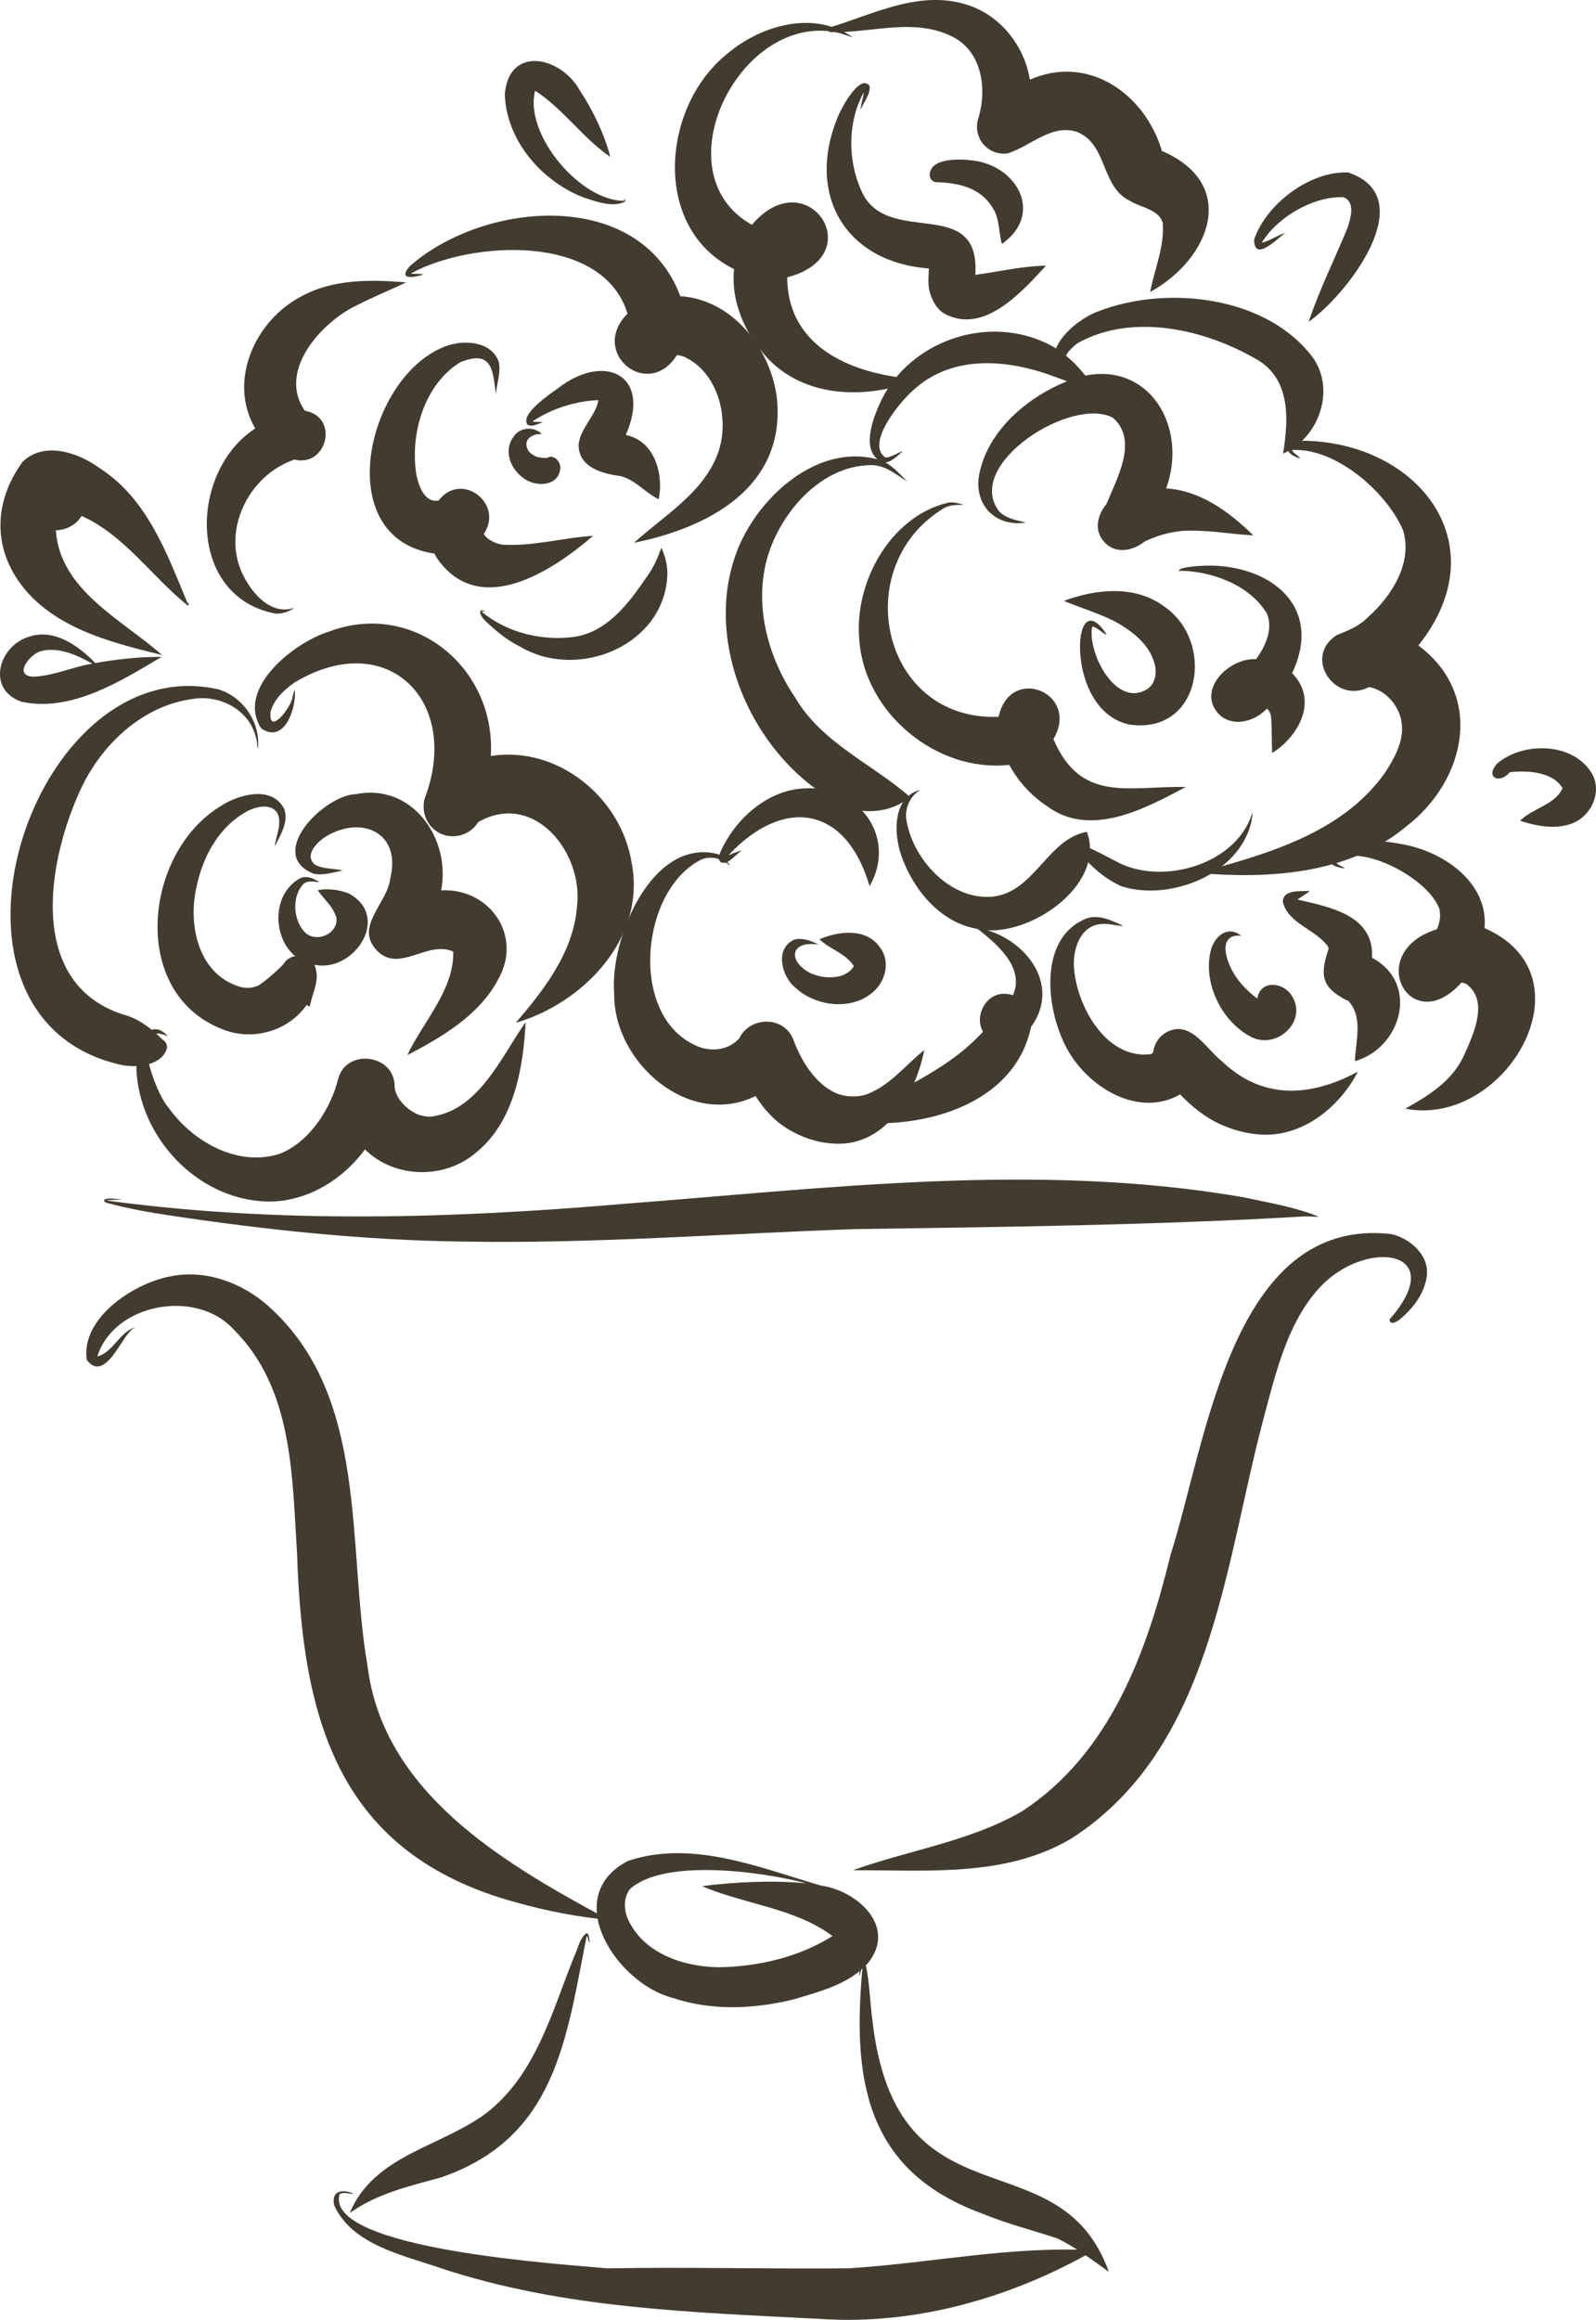 <?xml version="1.0" encoding="UTF-8"?>
<svg id="Layer_2" data-name="Layer 2" xmlns="http://www.w3.org/2000/svg" viewBox="0 0 114.248 165.968">
  <g id="Layer_1-2" data-name="Layer 1">
    <g>
      <path d="m60.75,57.819c-6.458-2.914-10.534-11.404-8.068-18.187,1.43-3.978,5.879-8.081,10.341-6.708.82.308,1.32.947,1.932,1.518-.804-.458-1.585-1.222-2.724-1.165-3.364.103-6.052,3.076-7.128,6.071-1.249,3.544-.241,7.524,1.808,10.543,1.921,3.271,5.492,4.733,8.235,7.13-1.184,1.012-2.902,1.24-4.396.799Z" fill="#423b30" stroke-width="0"/>
      <path d="m69.84,66.432c-2.606-.495-4.505-2.856-5.33-5.246-.539-1.558-.627-4.168,1.382-4.681-.663.383-1.12,1.208-1.023,2.045.399,2.88,3.16,5.892,6.192,5.598,3.011-.327,3.914-4.131,6.742-4.634 0.0.001 0.0.002 0.0.004,1.432,3.892-4.464,7.82-7.962,6.914Z" fill="#423b30" stroke-width="0"/>
      <path d="m63.146,33.075c-1.643-.796-.605-3.315-.007-4.549,2.065-4.038,7.22-5.891,11.39-4.139,1.76.7,3.131,2.192,4.043,3.813-.912-.352-1.909-.849-2.88-1.175-3.355-1.306-7.429-1.746-10.288.864-.958.815-3.478,3.854-2.02,4.843.443-.006.886-.365,1.247-.445-.317.244-.948.94-1.485.788Z" fill="#423b30" stroke-width="0"/>
      <path d="m91.847,32.447c.394-2.381.537-5.198-1.709-6.629-3.733-2.235-9.005-3.486-12.974-1.282-1.956,1.43-.791,2.703,1.267,2.516-.729.216-1.641.339-2.372-.084-1.828-1.696.815-4.022,2.453-4.652,4.946-1.968,12.246-1.171,15.539,3.366,1.556,2.357.284,5.7-2.203,6.767Z" fill="#423b30" stroke-width="0"/>
      <path d="m85.725,62.456c4.85-1.317,10.386-2.83,13.448-7.216.632-.98,1.254-2.085,1.188-3.29-.063-1.234-.976-2.446-2.187-2.758.039.008.079.016.118.024.032.011.063.023.157.031-.151-.037-.304-.067-.457-.087-2.476,1.263-4.731-2.198-2.296-3.725.841-.331,1.616-.646,2.259-1.308,1.684-1.503,3.206-3.907,2.47-6.223-1.202-2.745-4.849-5.902-7.937-5.704-.001.004-.001.008-.002.012.122.242.501.405.586.598-1.455-.476-.931-1.209.3-1.276,8.206.152,13.906,7.457,8.161,14.643,4.763,3.551,3.41,9.674-.888,12.965-4.108,3.414-9.819,3.752-14.92,3.314Z" fill="#423b30" stroke-width="0"/>
      <path d="m80.274,63.406c-1.541-.684-2.727-1.958-3.688-3.318,1.134.382,2.402,1.062,3.456,1.616,3.224,1.645,8.412.137,9.576-3.46.017-.009.02-.12.051-.077-.384,4.157-5.75,6.408-9.396,5.238Z" fill="#423b30" stroke-width="0"/>
      <path d="m74.895,57.636c-.957-.634-1.789-1.507-2.397-2.482-.088-.142-.173-.286-.254-.433-5.195.574-10.371-3.719-10.732-8.944-.382-4.07,2.187-8.787,6.298-9.802.447-.096.791.044,1.206.143-.433.007-1.033-.025-1.476.259-6.805,4.112-4.497,15.227,3.945,14.907.811-3.782,5.865-1.702,3.925,1.592,1.957,4.623,5.417,3.339,9.476,3.426-2.923,1.55-6.872,3.704-9.989,1.334Z" fill="#423b30" stroke-width="0"/>
      <path d="m78.954,38.658c-.666-.828-.349-1.865.26-2.615.74-1.821,2.293-4.544.458-6.15-2.922-1.594-10.671,3.299-8.172,6.666.491.547,1.317.665,1.926.827-2.246.337-3.781-1.362-3.31-3.552.667-3.114,3.487-5.454,6.335-6.587,5.254-2.096,8.762,2.842,7.028,7.696,2.445.142,4.55,1.699,6.235,3.36-1.623-.085-3.376-.423-5.049-.321-.96.079-1.887.35-2.75.773-.876.711-2.216.907-2.96-.096Z" fill="#423b30" stroke-width="0"/>
      <path d="m91.067,53.874c-.04-.825-.022-1.657-.059-2.335-.007-.183-.033-.367-.081-.543l-.006.042c-.052-.127-.119-.251-.22-.346-.82.863-2.248,1.332-3.286.553-1.926-1.685.462-4.207,2.504-4.086.659-.917,1.218-2.103.788-3.231-1.21-2.077-4-3.089-6.284-3.092-.016.016-.015.067-.04.035-.077-.293,1.356-.37,1.371-.374,4.717-.38,9.138,2.61,6.741,7.665,1.888,1.9.512,4.502-1.429,5.711Z" fill="#423b30" stroke-width="0"/>
      <path d="m80.899,51.845c-2.537-.489-3.626-3.398-3.589-5.73.061-1.708.785-2.466,1.925-.697-.3-.091-.652-.493-1.006-.595-.017.013-.035.026-.052.039-.338,1.802,1.654,5.731,3.852,4.492.611-.305.792-1.114.657-1.69.016.07.027.127.04.191-.24-1.624-1.587-2.654-2.922-3.4-1.176-.583-2.488-.99-3.651-1.464,2.291-.861,5.118-1.151,7.189.403,3.673,2.518,2.643,9.14-2.441,8.45Z" fill="#423b30" stroke-width="0"/>
      <path d="m8.778,76.209c-15.142-3.258-6.582-30.005,6.903-26.878,1.758.566,2.973,2.376,2.782,4.216-.077-.163-.048-.525-.132-.744-.447-1.97-2.497-3.083-4.432-2.812-3.537.432-6.43,3.067-7.976,6.167-2.509,5.167-4.12,14.108,2.833,16.405,1.147.289,2.064,1.003,2.874,1.81.26.15.4.444.286.741-.449,1.114-2.048,1.275-3.138,1.096Z" fill="#423b30" stroke-width="0"/>
      <path d="m18.55,85.927c-4.914-.457-8.874-5.069-8.791-9.96-.081-1.253.977-3.285,2.258-1.829-2.879-1.274-.882,4.084.017,5.065,1.724,2.448,4.924,4.296,7.946,3.357,2.164-.809,3.703-3.263,4.219-5.339.569-2.275,4.103-1.801,4.051.55.103.899.922,1.668,1.741,1.983-.053-.019-.108-.037-.163-.056-.042-.021-.084-.042-.094-.032.39.158.803.246,1.224.224-.058.002-.116.007-.174.011-.055-.003-.109-.007-.09.007,3.524-.349,5.131-4.204,6.932-6.782-.168,3.238-.797,7.056-3.483,9.278-2.243,1.986-5.879,1.945-8.018-.172-1.736,2.373-4.605,3.998-7.576,3.694Z" fill="#423b30" stroke-width="0"/>
      <path d="m36.923,73.175c2.044-2.395,4.136-5.073,4.38-8.329.471-3.873-3.091-8.3-7.074-6.031-.532.885-1.672,1.254-2.626.851-.986-.418-1.463-1.488-1.214-2.507,2.681-6.972-2.665-12.337-9.323-8.32-.791.575-1.432,1.18-1.698,2.073-.171,1.836,1.548-.381,1.58-1.095.054-.12.074-.372.159-.43.104,1.29-.744,3.857-2.405,2.727-1.852-2.854,2.37-6.166,4.85-6.928,6.05-2.287,11.975,2.604,11.58,8.899,4.792-.752,9.339,2.968,10.085,7.652,1.046,5.391-3.462,10.03-8.296,11.438Z" fill="#423b30" stroke-width="0"/>
      <path d="m19.717,43.896c-6.336-1.182-6.239-10.116-1.451-13.243-1.981-3.428.007-7.759,3.346-9.47,2.266-1.234,4.963-1.186,7.464-.979-1.103.528-2.372,1.039-3.5,1.622-2.565,1.196-5.744,4.734-3.753,7.559,2.498.452,1.578,4.069-.747,3.494-3.331,1.123-5.32,5.231-3.593,8.422.626,1.191,1.8,2.529,3.262,2.269.091.001.252-.102.286-.048-.402.242-.842.411-1.312.374Z" fill="#423b30" stroke-width="0"/>
      <path d="m45.387,38.83c2.175-1.969,5.018-3.594,6.035-6.491.826-2.408-.017-5.726-2.472-6.823.046.015.091.03.136.046.028.014.056.028.124.046-.242-.095-.493-.178-.752-.206-2.066,3.295-6.319-.177-3.536-2.964-1.773-5.787-11.222-5.226-15.517-2.871.279.059.678-.012.897.077-.635.204-1.873.429-.968-.601,5.33-4.689,16.436-5.637,19.366,2.148,3.794.242,6.588,3.884,6.933,7.489.513,6.251-4.996,9.094-10.246,10.151Z" fill="#423b30" stroke-width="0"/>
      <path d="m37.2,46.246c-.759-.374-1.433-.894-2.06-1.459-.256-.252-.876-.705-.744-1.103.132-.043.543.058.198.062,0-.003.002-.003.003-.004-.031.003-.061.007-.095.01-.006.004-.013.007-.019.011,1.816,1.534,4.48,2.153,6.805,1.769,2.294-.432,3.766-2.449,4.988-4.232.51-.675.801-1.395,1.071-2.115.268.605.407,1.151.429,1.811-.094,5.14-6.386,7.764-10.576,5.25Z" fill="#423b30" stroke-width="0"/>
      <path d="m31.383,40.083c-.112-.152-.206-.312-.286-.477-7.592-1.107-4.81-12.925.957-14.89,1.28-.405,3.122-.284,3.648,1.169.167.745-.135,1.553-.206,2.31-.219-1.725-.269-3.18-2.515-2.295-2.622,1.559-3.658,5.22-3.169,8.093.169.785.584,2.011,1.593,1.81,1.624-2.127,4.7.227,3.226,2.396.102.181.265.316.421.447-.03-.026-.062-.054-.093-.082-.003-.002-.006-.004-.075-.069.261.227.727.416,1.037.469,2.174.153,4.359-.496,6.536-.627-2.897,2.49-8.02,5.88-11.074,1.745Z" fill="#423b30" stroke-width="0"/>
      <path d="m47.154,35.718c-.983-.466-1.703-1.433-2.782-1.666-1.275-.158-2.959-.641-2.951-2.209.075-1.174,1.231-2.092,1.416-3.216-1.663.061-3.376.625-4.717,1.52.221.075.561-.002.72.083-.347.079-.761.358-1.082.143-.537-.726,1.57-2.16,2.137-2.559,3.348-2.639,6.801-1.007,4.9,3.307,2.061.412,2.727,2.788,2.358,4.597Z" fill="#423b30" stroke-width="0"/>
      <path d="m15.829,73.599c-6.579-2.643-5.512-12.564-.081-15.895,1.264-.86,3.715-1.549,4.586.154.367.905-.275,1.91-.667,2.694.07-.721.578-1.664.163-2.423-.458-.628-1.355-.447-1.968-.175-2.153,1.072-3.366,3.326-3.819,5.607-.562,2.595.126,5.967,2.892,6.957.412.168.937.218,1.354.072-.026.009-.052.018-.078.027-.044.009-.088.018-.132.026.206-.059.456-.122.618-.252-.025.017-.051.034-.075.051-.029.015-.058.029-.087.044.619-.428,1.209-.955,1.741-1.485.57-1.026,2.253-.697,2.356.471.003-.001.006-.001.009-.002.158.9-.318,1.675-.462,2.533-.073.007-.15-.076-.229-.106-1.355,1.933-3.972,2.62-6.12,1.701Z" fill="#423b30" stroke-width="0"/>
      <path d="m29.158,75.486c1.126-2.391,3.351-4.655,3.287-7.404-1.813-.844-3.865,1.559-5.443-.056-1.69-1.731.754-3.385.939-5.217.792-3.223-2.022-4.49-4.561-2.994-.654.383-1.627,1.36-.857,2.027.589.362,1.405.267,1.993.44-.645.128-1.404.374-2.064.227-3.443-1.377.713-5.614,3.028-5.697,4.032-.79,6.808,3.172,6.102,6.885,3.496-.172,5.871,3.282,4.067,6.389-1.349,2.559-4.056,4.132-6.492,5.4Z" fill="#423b30" stroke-width="0"/>
      <path d="m22.355,68.987c-2.775-.557-3.303-4.829-.884-6.144.491-.242.979.022,1.397.264-.32.008-.827-.165-1.145.136-.849.888-.727,2.539.045,3.394.803.919,2.546.157,2.302-1.063,0,0-.011.015-.011.015-.246-.784-.88-1.249-1.316-1.907.728-.129,1.523-.043,2.24.249,3.091,1.683.263,5.829-2.628,5.055Z" fill="#423b30" stroke-width="0"/>
      <path d="m37.371,34.129c-.913-.711-1.338-2.013-.539-2.977.478-.626,1.465-.622,1.958-.092-.72-.064-1.417.439-.969,1.173-0-0-.006.011-.006.011.151.18.223.23.389.334-.037-.021-.065-.032-.099-.051.103.059.213.106.209.11.269.112.56.126.847.127.495-.321,1.031.319.942.811-.181,1.324-1.935,1.262-2.731.554Z" fill="#423b30" stroke-width="0"/>
      <path d="m59.42,81.795c-1.056-.095-2.016-.436-2.929-.968-1.013-.589-1.794-1.442-2.402-2.414-4.77,2.345-10.193-2.421-10.124-7.341-.328-3.845,2.684-11.187,7.42-9.964.345.206.72.524.872.84-.546-.522-1.35-.75-2.055-.453-4.326,2.155-5.188,10.962-.555,13.229,1.076.569,2.419.486,3.267-.427.758-1.593,3.175-1.633,3.86.042.562,1.526,1.556,3.177,3.046,3.86.685.294,1.615.328,2.287.066,1.637-.633,2.757-2.113,4.058-3.142-.672,3.321-2.853,7.099-6.745,6.672Z" fill="#423b30" stroke-width="0"/>
      <path d="m62.245,63.384c-1.69-5.753-6.15-6.407-10.088-2.21.3-.089.675-.29.942-.32-.421.249-1.016,1.109-1.525.814-.132-.158-.165-.293-.092-.502,1-2.45,3.393-4.667,6.14-4.765,3.854-.201,6.616,3.485,4.634,6.992-.004-0-.009-.003-.011-.008Z" fill="#423b30" stroke-width="0"/>
      <path d="m60.386,80.18c3.383-2.042,7.266-3.385,9.984-6.374-.64-1.074.159-2.706,1.49-2.706.23,0,.449.032.651.096.929-2.072-1.419-3.869-2.66-4.844.004.001.006.004.007.008,3.316.516,6.23,3.966,3.947,7.116-1.229,5.803-8.275,7.503-13.42,6.703Z" fill="#423b30" stroke-width="0"/>
      <path d="m57.01,70.724c-1.042-.779-1.612-2.842-.154-3.497.543-.18,1.307.112,1.73.352-2.041-.317-2.206,1.204-.576,2.038.965.452,2.542.49,3.111-.501-.577-.911-1.737-1.214-2.462-1.915,1.366-.601,3.358-.822,4.322.565.667.862.505,2.017-.136,2.848-1.428,1.718-4.25,1.525-5.836.11Z" fill="#423b30" stroke-width="0"/>
      <path d="m90.05,81.155c-.935-.081-1.793-.326-2.65-.704-1.136-.499-2.072-1.279-2.921-2.154-3.19,1.821-7.06-.807-8.373-3.818-1.257-2.726-1.664-7.468,1.697-8.78.887-.301,1.826.183,2.606.546-.421.003-1.019-.184-1.492-.143-1.628.05-2.163,1.913-2.027,3.245.241,2.758,2.373,6.503,5.528,6.065-.025.009-.049.016-.073.024.093-.033.167-.094.21-.184.072-.568.391-1.077.894-1.374,1.745-.979,2.827,1.091,3.99,2.022,2.941,2.816,6.364,2.594,9.767.768-1.339,2.579-4.067,4.786-7.156,4.487Z" fill="#423b30" stroke-width="0"/>
      <path d="m100.595,79.318c1.693-.946,3.433-2.018,4.245-3.903.655-1.464,1.754-3.843.118-5.02.086.042.16.08.246.121-.187-.098-.375-.205-.588-.22-3.661,4.098-7.038-2.148-1.766-3.815.032-.074.064-.148.095-.221-.013.043-.028.085-.044.128-.015.03-.03.061-.03.081.166-.415.276-.872.182-1.317,0,0,.02-.007.02-.007-.651-2.213-5.462-4.778-7.501-3.667-.006.032-.012.064-.017.095.091.302.562.382.707.569-.451-.092-1.221-.194-1.074-.843.136-.609.975-.828,1.466-.964,1.158-.33,2.5-.165,3.662.051,2.932.492,6.244,2.702,5.955,6.015,7.878,3.441,1.458,14.321-5.676,12.915Z" fill="#423b30" stroke-width="0"/>
      <path d="m89.463,74.134c-2.006-1.1-3.314-3.731-2.823-5.997.203-1.057,1.189-2.008,2.214-1.188-.994-.121-1.286.552-1.048,1.466.311,1.247,1.199,2.298,2.2,3.025.211-1.345,1.814-1.19,2.438-.247,1.25,1.878-1.122,4.01-2.98,2.94Z" fill="#423b30" stroke-width="0"/>
      <path d="m96.988,75.919c.057-1.437.625-3.228-.528-4.373-0,0-.015.042-.015.042-1.867-.941-1.966-1.833-1.345-3.683-.003-.032-.007-.064-.012-.095-.006-.018-.012-.036-.017-.054,0,0,.006-.014.006-.014-.885-1.274-2.867-1.634-3.25-3.231.037-.917,1.287-.715,1.932-.777-.227.228-.601.401-.873.624,2.327.539,5.496,1.125,5.326,4.164,3.42,1.807,2.124,6.441-1.224,7.397Z" fill="#423b30" stroke-width="0"/>
      <path d="m54.463,25.062c-.836-1.019-1.426-2.174-1.745-3.457-.187-.745-.251-1.561-.172-2.356-5.935-2.914-5.182-11.641-.499-15.39,2.414-2.06,6.244-3.16,9.014-1.177-.536-.182-1.243-.449-1.862-.465-6.639-.564-11.753,10.294-5.375,13.869,3.948-4.665,8.571,2.188,2.532,3.752.008,5.226,5.036,7.046,9.404,7.292-3.803,1.539-8.609,1.401-11.298-2.067Z" fill="#423b30" stroke-width="0"/>
      <path d="m82.335,20.89c.297-1.62,1.036-3.24.894-4.909.015.077.029.141.044.216-.106-1.23-1.598-1.307-2.445-1.859-2.006-.976-1.574-4.08-3.721-4.883.05.017.1.033.15.05.036.019.072.037.11.038-1.953-.88-3.56.94-5.279,1.441-1.477.147-2.537-1.25-2.02-2.636.604-2.136.176-4.801-2.039-5.798-2.745-1.283-5.778-.151-8.61-.255-.143-.029-.22-.224-.084-.315,3.188-.949,6.449-2.723,9.861-1.646,2.399.733,4.129,2.927,4.528,5.365,4.179-1.841,8.241,1.009,9.449,5.099,5.548,2.389,3.456,7.73-.838,10.091Z" fill="#423b30" stroke-width="0"/>
      <path d="m67.624,22.452c-.554-.301-.905-.968-1.067-1.547-.152-.552-.086-1.129-.068-1.698-5.984-.45-8.784-5.284-6.545-10.774.222-.597,1.615-3.235,2.31-2.276.057.609-.422,1.138-.645,1.69-.003-.348.187-.848.23-1.248-1.17,2.11-1.161,4.812-.212,6.974,1.758,4.262,8.576.231,8.19,6.094,1.67-.237,3.399-.636,5.058-.658-1.753,1.898-4.435,4.936-7.251,3.442Z" fill="#423b30" stroke-width="0"/>
      <path d="m71.72,17.455c-.236-.839-.163-1.835-.65-2.564-.911-1.519-2.522-1.816-4.13-1.861-.209-.07-.348-.227-.389-.447-.044-1.308,2.149-1.222,3.05-1.107,3.231.364,5.139,3.845,2.119,5.979Z" fill="#423b30" stroke-width="0"/>
      <path d="m11.597,46.862c-3.327-.824-6.954-1.702-9.414-4.245-2.697-2.833-2.823-6.47-.572-9.572,1.54-1.496,3.959-.684,5.488.425,3.455,2.2,4.856,6.151,6.348,9.736.029-.254.13.129-.007.114-2.552-2.035-4.498-5.012-7.595-6.409-.071.108-.152.214-.242.316-.403.454-.998.69-1.605.716.287,4.297,4.776,6.409,7.599,8.918Z" fill="#423b30" stroke-width="0"/>
      <path d="m41.818,14.146c-3.015-1.145-5.574-4.087-5.682-7.387.273-3.52,3.976-2.747,5.345-.33.957,1.447,1.785,3.163,2.207,4.798-1.976-1.354-3.383-3.45-5.367-4.726-.006.003-.013.005-.019.007-0.0 0-.001.001-.001.002-.783,3.11,3.238,7.873,6.373,7.859.012-.017.023-.034.036-.051-.156-.25.154-.014.012.117-.888.431-2.017-.012-2.903-.29Z" fill="#423b30" stroke-width="0"/>
      <path d="m93.682,23.02c.764-2.311,1.868-4.485,2.781-6.726.226-.696.582-1.866-.305-2.187-2.179-.071-4.727,1.436-5.837,3.257.579-.125,1.169-.556,1.682-.701-.573.408-2.24,2.151-2.225.469.861-2.537,4.006-4.918,6.731-4.791,5.347,1.788-.12,8.793-2.826,10.679Z" fill="#423b30" stroke-width="0"/>
      <path d="m104.987,52.626c-.017.037-.033.075-.05.113-.002-.042.017-.08.05-.113Z" fill="#423b30" stroke-width="0"/>
      <path d="m1.562,50.211c-2.582-.867-1.668-4.073.601-4.681,1.75-.561,3.506.704,4.657,1.907,1.56-.271,3.212-.463,4.746-.441-2.934,1.75-6.469,3.962-10.004,3.215Zm.893-1.798c1.455-.088,2.738-.7,4.159-.935-1.064-.586-2.336-1.182-3.558-.924-.902.139-2.209,1.856-.601,1.86Z" fill="#423b30" stroke-width="0"/>
      <path d="m108.813,58.716c.868-.878,2.511-1.142,3.039-2.323-.679-1.187-2.558-1.29-3.776-1.143-.755.889-1.794.347-.902-.625,1.842-1.565,5.37-1.533,6.738.642.874,1.402-.064,3.294-1.602,3.721-1.126.344-2.426.091-3.497-.271Z" fill="#423b30" stroke-width="0"/>
      <path d="m33.064,88.825c-7.04-.094-14.049-.831-21.009-1.884-1.403-.21-2.862-.468-4.219-.837-.161-.04-.378-.056-.385-.252.302-.216.864-.03,1.246-.062-.275.087-.752.025-1.085.098,12.201,1.656,24.605,1.297,36.819.258,14.8-1.131,29.874-3.042,44.613-.484,1.785.389,3.744.707,5.374,1.397-.343-.022-.686-.029-1.029-.033-10.71.63-21.531.753-32.216.909-9.366.322-18.731,1.061-28.11.891Z" fill="#423b30" stroke-width="0"/>
      <path d="m61.055,133.804c3.945-1.428,8.401-2.06,12.112-4.222,6.316-4.132,8.931-11.394,10.631-18.363,2.567-8.017,4.368-24.205,15.774-22.933,1.316.279,2.731,1.485,2.57,2.958-.144,1.232-.916,2.269-1.837,3.068-.193.174-.804.599-.836.088,4.101-4.699-.972-5.727-4.361-2.9-2.843,2.454-3.783,6.75-4.689,10.1-2.781,10.534-3.737,23.509-13.714,29.924-4.714,2.813-10.381,2.253-15.649,2.28Z" fill="#423b30" stroke-width="0"/>
      <path d="m36.968,136.111c-12.752-3.462-15.311-13.024-15.701-24.928-.367-5.716-.297-11.827-4.534-16.063-2.673-2.95-8.577-1.878-9.763,1.921,1.1-.262,1.631-1.787,2.676-2.061.019.002.006.028-.007.022-.19.058-.322.239-.455.389-.671.781-1.806,3.44-2.973,1.902-.447-3.007,3.4-5.518,6.027-5.986,2.518-.496,5.097.467,6.976,2.137,7.23,6.462,5.598,17.074,7.096,25.749,1.113,8.984,9.585,14.009,16.842,17.926.146.118.333.112.407.238-2.24-.22-4.428-.638-6.591-1.247Z" fill="#423b30" stroke-width="0"/>
      <path d="m48.167,142.94c-4.007-1.011-8.121-7.243-3.226-9.799,4.583-1.551,9.436.475,13.809,1.756,2.62.36,5.486,2.946,3.384,5.546-1.349,1.523-3.482,2.047-5.367,2.61-2.828.685-5.808.818-8.6-.114Zm3.297-2.196c2.811-.047,5.741-.72,8.128-2.235-2.68-2.005-6.292-2.261-9.336-3.568,2.394-.308,4.991-.427,7.444-.208-3.056-.818-10.146-1.814-12.605.417-.495.642-.419,1.506-.15,2.148,1.123,2.467,3.99,3.414,6.519,3.446Z" fill="#423b30" stroke-width="0"/>
      <path d="m25.05,158.286c1.748-4.111,6.476-4.675,9.733-7.088,3.56-2.717,4.725-7.267,6.323-11.238.276-.537.364-1.283.869-1.642.033-.018.084-.004.103.029.106.194.11.414.139.634-.11-.059-.107-.364-.217-.481-1.479,7.415-2.196,14.469-10.472,17.293-2.258.611-4.533,1.15-6.464,2.512-.009-0-.017-.01-.014-.019Z" fill="#423b30" stroke-width="0"/>
      <path d="m79.375,162.535c-1.182-.844-2.355-1.744-3.667-2.384-1.906-.633-3.625-1.05-5.453-1.806-8.407-3.092-9.251-9.759-8.504-17.683-.142.183-.128.576-.251.696.054-.285-.036-.784.246-.916.187.044.165.051.253.246.257,1.267.275,2.536.448,3.818,1.716,15.199,13.375,8.112,16.928,18.031Z" fill="#423b30" stroke-width="0"/>
      <path d="m58.764,165.907c-9.178-.483-18.442-.727-27.248-3.647-2.692-.935-6.277-1.643-7.584-4.461-.26-1.051.568-1.231,1.375-.847-.258.03-.701-.166-1.003.028-1.094,3.982,16.264,5.023,19.197,5.306,5.747-.108,11.496.054,17.24-.004,5.866-.363,11.694-1.627,17.6-1.283-5.894,3.369-12.709,5.351-19.575,4.909Z" fill="#423b30" stroke-width="0"/>
    </g>
  </g>
</svg>